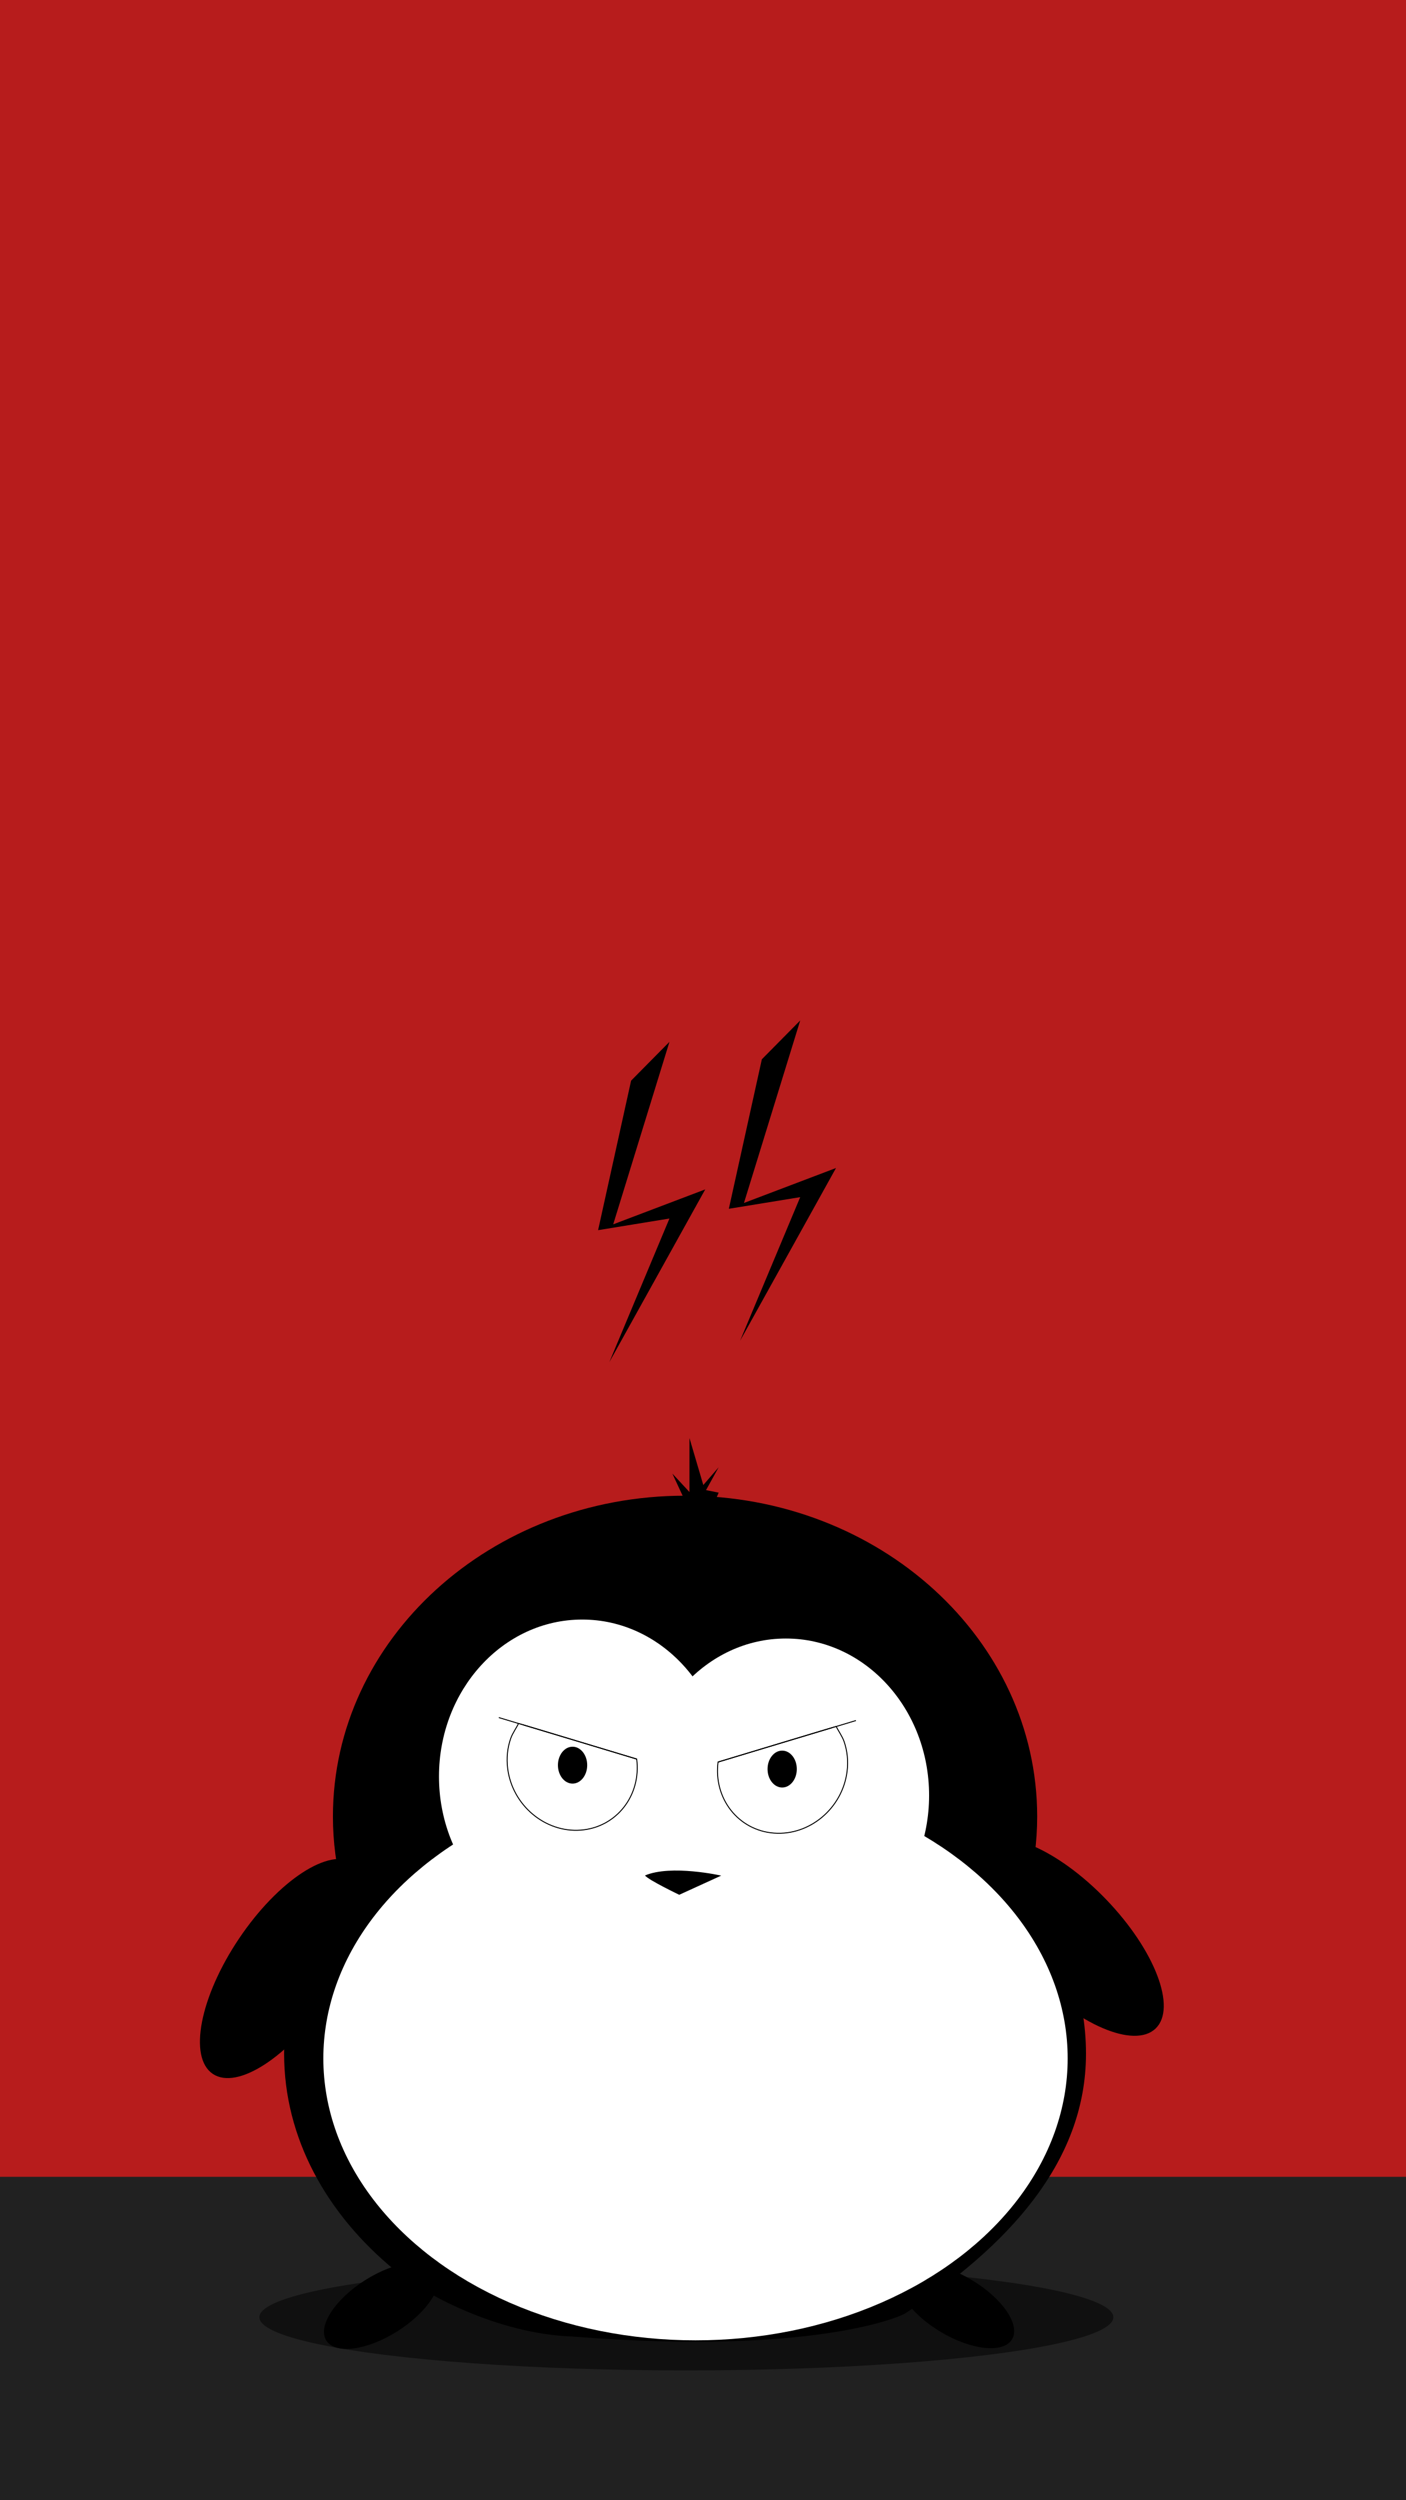 <?xml version="1.0" encoding="utf-8"?>
<!-- Generator: Adobe Illustrator 16.0.0, SVG Export Plug-In . SVG Version: 6.00 Build 0)  -->
<!DOCTYPE svg PUBLIC "-//W3C//DTD SVG 1.1//EN" "http://www.w3.org/Graphics/SVG/1.1/DTD/svg11.dtd">
<svg version="1.1" id="Calque_1" xmlns="http://www.w3.org/2000/svg" xmlns:xlink="http://www.w3.org/1999/xlink" x="0px" y="0px"
	 width="360px" height="640px" viewBox="0 0 360 640" enable-background="new 0 0 360 640" xml:space="preserve">
<g>
	<rect x="-170.137" y="-121.481" fill="#B71C1C" width="676.688" height="1062.543"/>
	<rect x="-175.187" y="557.207" fill="#212121" width="739.221" height="409.613"/>
</g>
<ellipse opacity="0.5" enable-background="new    " cx="175.742" cy="593.152" rx="109.333" ry="13.614"/>
<path d="M263.126,483.938c1.58-6.087,2.439-12.426,2.439-18.951c0-45.357-40.366-82.127-90.161-82.127
	c-49.796,0-90.161,36.77-90.161,82.127c0,6.525,0.859,12.864,2.438,18.951c-9.476,12.168-14.937,26.46-14.937,41.752
	c0,21.514,10.806,41.053,28.401,55.474c7.162,5.871,26.052,16.237,45.388,16.925c61.276,4.854,83.895-5.035,85.205-5.896
	c26.033-17.094,46.324-38.521,46.324-66.502C278.063,510.398,272.601,496.106,263.126,483.938z"/>
<ellipse transform="matrix(0.83 0.558 -0.558 0.83 293.411 45.094)" cx="72.731" cy="503.867" rx="13.747" ry="32.499"/>
<ellipse transform="matrix(-0.535 -0.845 0.845 -0.535 -348.888 988.289)" cx="97.472" cy="590.137" rx="7.737" ry="16.665"/>
<ellipse transform="matrix(-0.513 0.859 -0.859 -0.513 877.673 682.515)" cx="245.144" cy="590.334" rx="7.737" ry="16.664"/>
<path d="M295.888,519.249c5.473-5.261-0.164-20.017-12.597-32.964c-12.438-12.947-26.953-19.178-32.428-13.917
	c-5.479,5.259,0.162,20.017,12.594,32.962C275.894,518.277,290.409,524.508,295.888,519.249z"/>
<ellipse fill="#FFFFFF" cx="178.082" cy="526.9" rx="95.292" ry="72.166"/>
<ellipse fill="#FFFFFF" cx="149.075" cy="454.734" rx="36.677" ry="40.171"/>
<ellipse fill="#FFFFFF" cx="201.215" cy="459.589" rx="36.676" ry="40.171"/>
<polygon points="176.531,386.633 172.154,377.202 176.531,381.919 176.531,368.095 180.079,380.129 184.011,375.575 180.776,381.43 
	184.011,382.079 182.06,386.633 "/>
<path fill="#FFFFFF" stroke="#000000" stroke-width="0.25" stroke-miterlimit="10" d="M163.021,450.274
	c1.199,9.37-5.224,17.517-14.344,18.193c-9.121,0.68-17.486-6.369-18.686-15.741c-0.352-2.736-0.05-5.367,0.776-7.74
	c0.467-1.341,1.625-2.955,1.989-3.816C132.786,441.105,159.743,449.283,163.021,450.274z"/>
<ellipse stroke="#FFFFFF" stroke-width="0.5" stroke-miterlimit="10" cx="146.602" cy="451.836" rx="3.997" ry="4.973"/>
<path d="M173.911,485.018l10.758-4.906c0,0-12.827-2.907-19.526-0.034C166.063,481.256,173.911,485.018,173.911,485.018z"/>
<line fill="none" stroke="#000000" stroke-width="0.25" stroke-miterlimit="10" x1="163.021" y1="450.274" x2="127.712" y2="439.651"/>
<path fill="#FFFFFF" stroke="#000000" stroke-width="0.25" stroke-miterlimit="10" d="M183.855,451.037
	c-1.2,9.371,5.223,17.516,14.343,18.193c9.121,0.68,17.486-6.369,18.687-15.74c0.35-2.738,0.051-5.369-0.776-7.742
	c-0.467-1.34-1.626-2.955-1.991-3.816C214.09,441.868,187.134,450.045,183.855,451.037z"/>
<ellipse stroke="#FFFFFF" stroke-width="0.5" stroke-miterlimit="10" cx="200.274" cy="452.836" rx="3.997" ry="4.973"/>
<line fill="none" stroke="#000000" stroke-width="0.25" stroke-miterlimit="10" x1="183.855" y1="451.037" x2="219.165" y2="440.413"/>
<polygon points="171.411,266.684 157.009,313.398 180.573,304.453 156.013,348.684 171.411,311.907 153.14,314.889 161.59,276.622 
	"/>
<polygon points="204.891,261.212 190.487,307.928 214.054,298.982 189.491,343.212 204.891,306.436 186.618,309.418 
	195.069,271.151 "/>
</svg>
